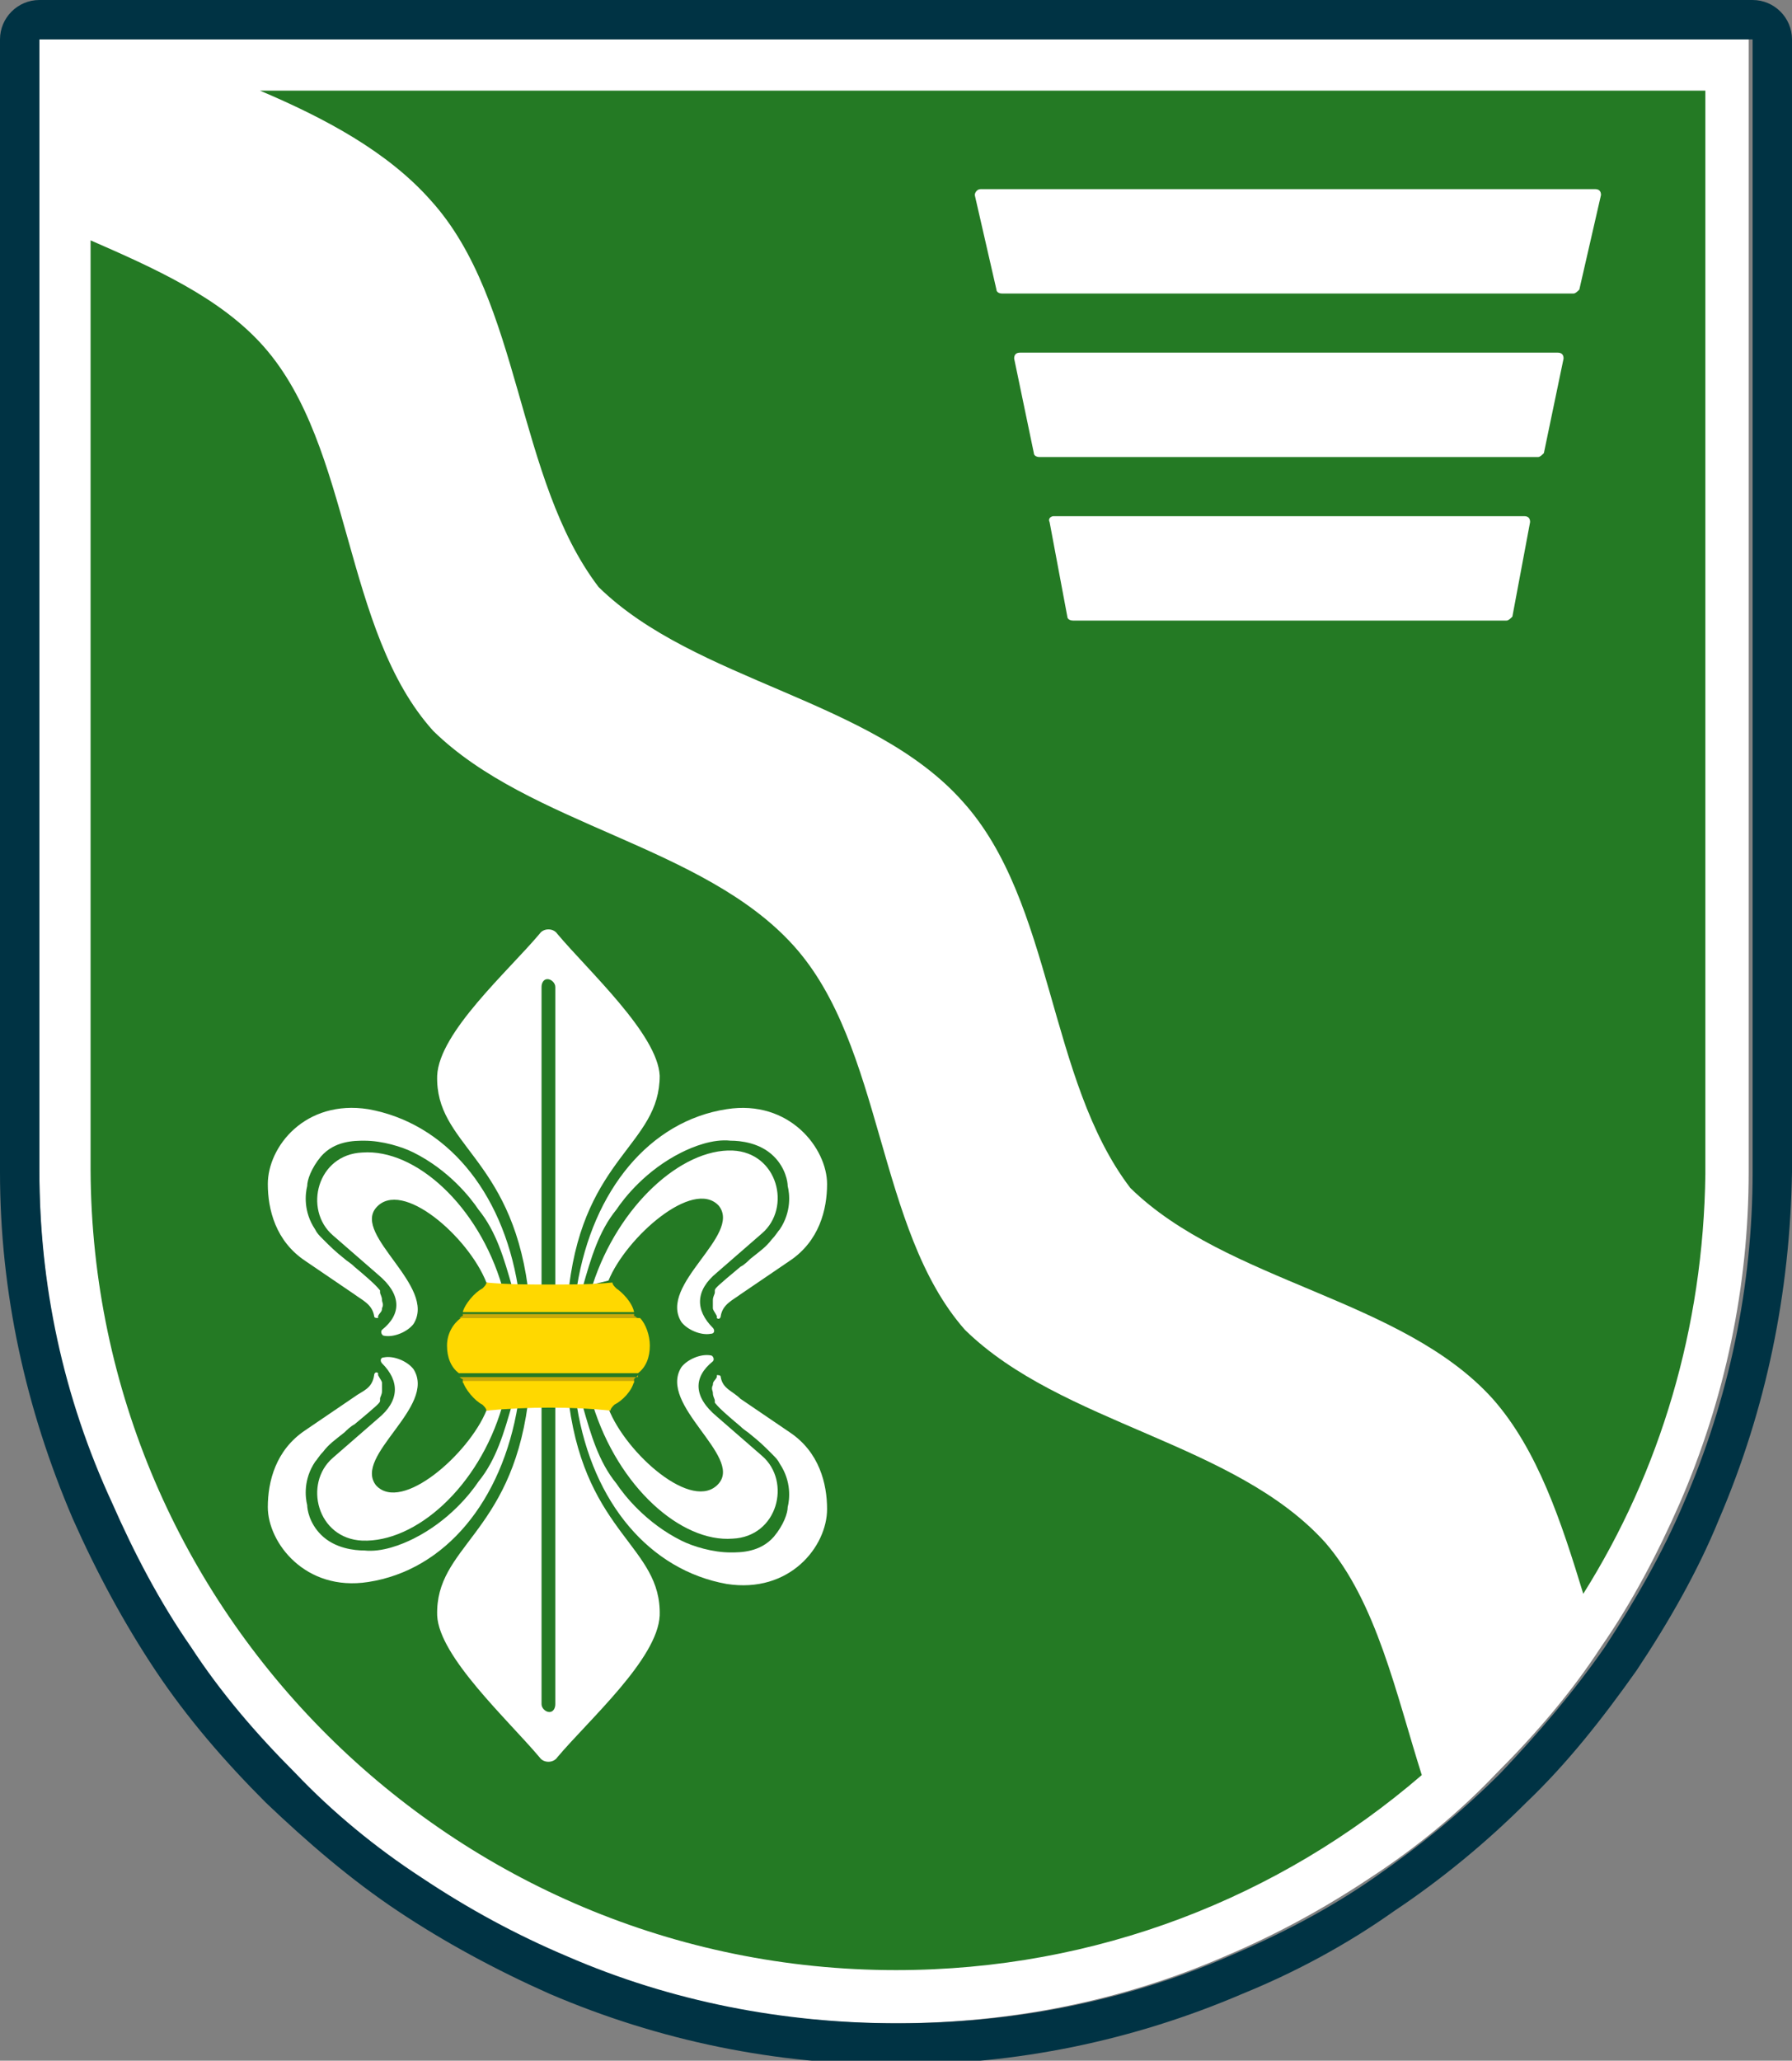 <?xml version="1.0" encoding="utf-8"?>
<!-- Generator: Adobe Illustrator 27.9.0, SVG Export Plug-In . SVG Version: 6.00 Build 0)  -->
<svg version="1.1" id="Warstwa_1" xmlns="http://www.w3.org/2000/svg" xmlns:xlink="http://www.w3.org/1999/xlink" x="0px" y="0px"
	 viewBox="0 0 91 104.6" style="enable-background:new 0 0 91 104.6;" xml:space="preserve">
<rect x="0" y="0" width="91" height="104.6" fill="#808080" stroke="none"/>
<style type="text/css">
	.st0{fill:#FFFFFF;}
	.st1{fill:#003344;}
	.st2{fill:#247A24;}
	.st3{fill:#FFD800;}
	.st4{fill-rule:evenodd;clip-rule:evenodd;fill:#FFFFFF;}
	.st5{fill:#C9A90A;}
</style>
<g>
	<g>
		<path class="st0" d="M89,2h-2.6H4.6H2v2.6v54.9v0l0,0c0,5.8,1.2,11.5,3.5,16.8c1.1,2.6,2.5,5,4,7.3c1.6,2.3,3.4,4.4,5.3,6.4
			c2,2,4.1,3.7,6.4,5.3c2.3,1.6,4.8,2.9,7.4,4c5.3,2.3,11,3.4,16.8,3.4s11.5-1.1,16.8-3.4c2.6-1.1,5-2.4,7.4-4
			c2.3-1.5,4.5-3.3,6.4-5.3c2-2,3.8-4.1,5.3-6.4c1.6-2.3,2.9-4.8,4-7.3c2.3-5.3,3.5-11,3.5-16.8l0,0v0V4.6V2L89,2z"/>
		<path class="st1" d="M89,2v2.6v54.9v0l0,0c0,5.8-1.2,11.5-3.5,16.8c-1.1,2.6-2.5,5-4,7.3c-1.6,2.3-3.4,4.4-5.3,6.4
			c-2,2-4.1,3.7-6.4,5.3c-2.3,1.6-4.8,2.9-7.4,4c-5.3,2.3-11,3.4-16.8,3.4s-11.5-1.1-16.8-3.4c-2.6-1.1-5-2.4-7.4-4
			c-2.3-1.5-4.5-3.3-6.4-5.3c-2-2-3.8-4.1-5.3-6.4c-1.6-2.3-2.9-4.8-4-7.3C3.2,70.9,2,65.2,2,59.4l0,0v0V4.6V2h2.6h81.9H89 M89,0
			h-2.6H4.6H2C0.9,0,0,0.9,0,2v2.6v54.9c0,6.1,1.3,12,3.7,17.6c1.2,2.7,2.6,5.3,4.2,7.7c1.6,2.4,3.5,4.6,5.6,6.7
			c2.1,2,4.3,3.9,6.7,5.5c2.4,1.6,5,3,7.7,4.2c5.6,2.4,11.5,3.6,17.6,3.6c6.1,0,12-1.2,17.6-3.6c2.7-1.1,5.3-2.5,7.7-4.2
			c2.4-1.6,4.7-3.5,6.7-5.5c2.1-2,3.9-4.3,5.6-6.7c1.6-2.4,3.1-5,4.2-7.7c2.4-5.6,3.6-11.5,3.7-17.6l0-54.9V2C91,0.9,90.1,0,89,0
			L89,0z"/>
	</g>
	<g>
		<path class="st2" d="M67.3,78.3c-4.6-5.1-13.4-6-18.3-10.8c-4.5-5.1-4.1-14.4-8.7-19.5c-4.6-5.1-13.4-6.1-18.3-10.9v0
			c-4.6-5.1-4.1-14.4-8.6-19.5c-2.2-2.5-5.6-4-8.8-5.4v47.2C4.7,81.8,23,100,45.5,100c10.2,0,19.5-3.7,26.7-9.9
			C70.9,86,69.9,81.3,67.3,78.3z"/>
		<path class="st2" d="M13.2,4.6c3.3,1.4,6.5,3.1,8.7,5.6c4.6,5.1,4.3,14.1,8.5,19.6c4.9,4.8,13.9,5.7,18.5,10.9
			c4.6,5.1,4.3,14.1,8.5,19.6c4.9,4.8,13.8,5.6,18.4,10.7c2.3,2.6,3.5,6.3,4.6,9.9c3.9-6.2,6.1-13.5,6.2-21.3V4.6H13.2z"/>
	</g>
	<path class="st3" d="M33,68.3c0,0.6-0.2,1.1-0.6,1.4h-9.1c-0.4-0.3-0.6-0.8-0.6-1.4c0-0.6,0.3-1.1,0.7-1.4h9.1
		C32.8,67.2,33,67.8,33,68.3z"/>
	<g>
		<path class="st4" d="M49.5,9.9l1.1,4.8c0,0.1,0.1,0.2,0.3,0.2h29c0.1,0,0.2-0.1,0.3-0.2l1.1-4.8c0-0.2-0.1-0.3-0.3-0.3H49.8
			C49.6,9.6,49.5,9.8,49.5,9.9z"/>
		<path class="st4" d="M51.5,18.2l1,4.8c0,0.1,0.1,0.2,0.3,0.2h25.3c0.1,0,0.2-0.1,0.3-0.2l1-4.8c0-0.2-0.1-0.3-0.3-0.3H51.8
			C51.6,17.9,51.5,18,51.5,18.2z"/>
		<path class="st4" d="M53.3,26.5l0.9,4.8c0,0.1,0.1,0.2,0.3,0.2h22c0.1,0,0.2-0.1,0.3-0.2l0.9-4.8c0-0.2-0.1-0.3-0.3-0.3H53.5
			C53.4,26.2,53.2,26.3,53.3,26.5z"/>
	</g>
	<path class="st5" d="M32.4,66.9h-9.1c0.1,0,0.1-0.1,0.2-0.1c0,0,0-0.1,0-0.1h8.7c0,0,0,0.1,0,0.1C32.3,66.8,32.3,66.9,32.4,66.9z"
		/>
	<path class="st5" d="M32.4,69.8c-0.1,0.1-0.1,0.1-0.2,0.2c0,0.1,0,0.1,0,0.2h-8.7c0-0.1,0-0.1,0-0.2c-0.1,0-0.1-0.1-0.2-0.1H32.4z"
		/>
	<g>
		<path class="st0" d="M25.5,65.3l-0.8-0.2c-0.9-2.3-4.3-5.3-5.6-3.8c-1.2,1.4,3.1,4,1.9,5.9c-0.3,0.4-1,0.7-1.5,0.6
			c-0.1,0-0.2-0.2-0.1-0.3c1-0.8,1-1.8-0.2-2.8l-2.3-2c-1.5-1.3-0.8-4.1,1.5-4.2C21.1,58.3,24.3,61.2,25.5,65.3z M19,66.8
			c0,0.1,0.1,0.1,0.2,0.1c0,0,0,0,0-0.1c0.1-0.2,0.2-0.2,0.2-0.4c0.1-0.2,0-0.3,0-0.4c0-0.2-0.1-0.3-0.1-0.4c0,0,0,0,0-0.1
			c-0.1-0.1-0.1-0.2-1.3-1.2c-0.2-0.2-0.4-0.3-0.5-0.4c-0.5-0.4-0.7-0.6-1.1-1c-0.2-0.2-0.3-0.3-0.4-0.5c-0.6-0.9-0.5-1.8-0.4-2.2
			c0-0.3,0.2-0.9,0.7-1.5c0.7-0.8,1.7-0.8,2.2-0.8c0.9,0,1.9,0.3,2.5,0.6c1.8,0.9,2.9,2.3,3.3,2.9c0.9,1.1,1.3,2.5,1.7,3.9l0.3,0
			c-0.8-4.9-3.7-8.3-7.6-9c-3.2-0.5-5.1,1.9-5.1,3.8c0,1.3,0.4,2.9,1.9,3.9l2.5,1.7C18.4,66,18.9,66.2,19,66.8z"/>
		<path class="st0" d="M37.2,58.4c2.3,0.1,3,2.9,1.5,4.2l-2.3,2c-1.1,0.9-1.1,1.9-0.2,2.8c0.1,0.1,0.1,0.3-0.1,0.3
			c-0.5,0.1-1.2-0.2-1.5-0.6c-1.2-1.9,3.1-4.4,1.9-5.9c-1.3-1.4-4.7,1.6-5.6,3.8l-0.8,0.2C31.4,61.2,34.6,58.3,37.2,58.4z
			 M37.6,65.7l2.5-1.7c1.5-1,1.9-2.6,1.9-3.9c0-1.8-1.9-4.3-5.1-3.8c-3.9,0.6-6.8,4.1-7.6,9l0.3,0c0.4-1.4,0.8-2.8,1.7-3.9
			c0.4-0.6,1.5-2,3.3-2.9c0.6-0.3,1.6-0.7,2.5-0.6c0.5,0,1.5,0.1,2.2,0.8c0.6,0.6,0.7,1.3,0.7,1.5c0.1,0.4,0.2,1.3-0.4,2.2
			c-0.1,0.1-0.2,0.3-0.4,0.5c-0.3,0.4-0.6,0.6-1.1,1c-0.1,0.1-0.3,0.3-0.5,0.4c-1.2,1-1.3,1.1-1.3,1.2c0,0,0,0,0,0.1
			c0,0.1-0.1,0.2-0.1,0.4c0,0.1,0,0.2,0,0.4c0,0.1,0.1,0.2,0.2,0.4c0,0,0,0,0,0.1c0.1,0.1,0.2,0,0.2-0.1
			C36.7,66.2,37.2,66,37.6,65.7z"/>
		<g>
			<path class="st0" d="M33.5,54.6c-0.1-2.1-3.6-5.3-5.2-7.2c-0.2-0.3-0.7-0.3-0.9,0c-1.6,1.9-5.1,5-5.2,7.2
				c-0.1,3.5,3.7,4.1,4.6,10.7h0.7V50.1c0-0.2,0.1-0.4,0.3-0.4c0.2,0,0.4,0.2,0.4,0.4v15.2h0.7C29.7,58.7,33.5,58.1,33.5,54.6z"/>
		</g>
	</g>
	<g>
		<path class="st0" d="M30.1,71.3l0.8,0.2c0.9,2.3,4.3,5.3,5.6,3.8c1.2-1.4-3.1-4-1.9-5.9c0.3-0.4,1-0.7,1.5-0.6
			c0.1,0,0.2,0.2,0.1,0.3c-1,0.8-1,1.8,0.2,2.8l2.3,2c1.5,1.3,0.8,4.1-1.5,4.2C34.6,78.3,31.4,75.5,30.1,71.3z M36.6,69.9
			c0-0.1-0.1-0.1-0.2-0.1c0,0,0,0,0,0.1c-0.1,0.2-0.2,0.2-0.2,0.4c-0.1,0.2,0,0.3,0,0.4c0,0.2,0.1,0.3,0.1,0.4c0,0,0,0,0,0.1
			c0.1,0.1,0.1,0.2,1.3,1.2c0.2,0.2,0.4,0.3,0.5,0.4c0.5,0.4,0.7,0.6,1.1,1c0.2,0.2,0.3,0.3,0.4,0.5c0.6,0.9,0.5,1.8,0.4,2.2
			c0,0.3-0.2,0.9-0.7,1.5c-0.7,0.8-1.7,0.8-2.2,0.8c-0.9,0-1.9-0.3-2.5-0.6c-1.8-0.9-2.9-2.3-3.3-2.9c-0.9-1.1-1.3-2.5-1.7-3.9
			l-0.3,0c0.8,4.9,3.7,8.3,7.6,9c3.2,0.5,5.1-1.9,5.1-3.8c0-1.3-0.4-2.9-1.9-3.9l-2.5-1.7C37.2,70.6,36.7,70.5,36.6,69.9z"/>
		<path class="st0" d="M18.4,78.2c-2.3-0.1-3-2.9-1.5-4.2l2.3-2c1.1-0.9,1.1-1.9,0.2-2.8c-0.1-0.1-0.1-0.3,0.1-0.3
			c0.5-0.1,1.2,0.2,1.5,0.6c1.2,1.9-3.1,4.4-1.9,5.9c1.3,1.4,4.7-1.6,5.6-3.8l0.8-0.2C24.3,75.5,21.1,78.3,18.4,78.2z M18,70.9
			l-2.5,1.7c-1.5,1-1.9,2.6-1.9,3.9c0,1.8,1.9,4.3,5.1,3.8c3.9-0.6,6.8-4.1,7.6-9l-0.3,0c-0.4,1.4-0.8,2.8-1.7,3.9
			c-0.4,0.6-1.5,2-3.3,2.9c-0.6,0.3-1.6,0.7-2.5,0.6c-0.5,0-1.5-0.1-2.2-0.8c-0.6-0.6-0.7-1.3-0.7-1.5c-0.1-0.4-0.2-1.3,0.4-2.2
			c0.1-0.1,0.2-0.3,0.4-0.5c0.3-0.4,0.6-0.6,1.1-1c0.1-0.1,0.3-0.3,0.5-0.4c1.2-1,1.3-1.1,1.3-1.2c0,0,0,0,0-0.1
			c0-0.1,0.1-0.2,0.1-0.4c0-0.1,0-0.2,0-0.4c0-0.1-0.1-0.2-0.2-0.4c0,0,0,0,0-0.1c-0.1-0.1-0.2,0-0.2,0.1
			C18.9,70.5,18.4,70.6,18,70.9z"/>
		<g>
			<path class="st0" d="M22.2,82c0.1,2.1,3.6,5.3,5.2,7.2c0.2,0.3,0.7,0.3,0.9,0c1.6-1.9,5.1-5,5.2-7.2c0.1-3.5-3.7-4.1-4.6-10.7
				h-0.7v15.2c0,0.2-0.1,0.4-0.3,0.4c-0.2,0-0.4-0.2-0.4-0.4V71.3h-0.7C25.9,77.9,22.1,78.5,22.2,82z"/>
		</g>
	</g>
	<path class="st3" d="M32.2,66.6h-8.7c0.1-0.4,0.6-1,1-1.2c0.1-0.1,0.2-0.2,0.2-0.3v0l0,0c1.1,0.1,2.1,0.1,3.2,0.1
		c1.1,0,2.2,0,3.2-0.1c0,0.1,0.1,0.2,0.2,0.3C31.6,65.6,32.1,66.1,32.2,66.6z"/>
	<path class="st3" d="M23.5,70.1h8.7c-0.1,0.5-0.6,1-1,1.2c-0.1,0.1-0.2,0.2-0.2,0.3c-1.9-0.2-4.2-0.2-6.3,0h0v0
		c0-0.1-0.1-0.2-0.2-0.3C24.1,71.1,23.6,70.5,23.5,70.1z"/>
</g>
</svg>
